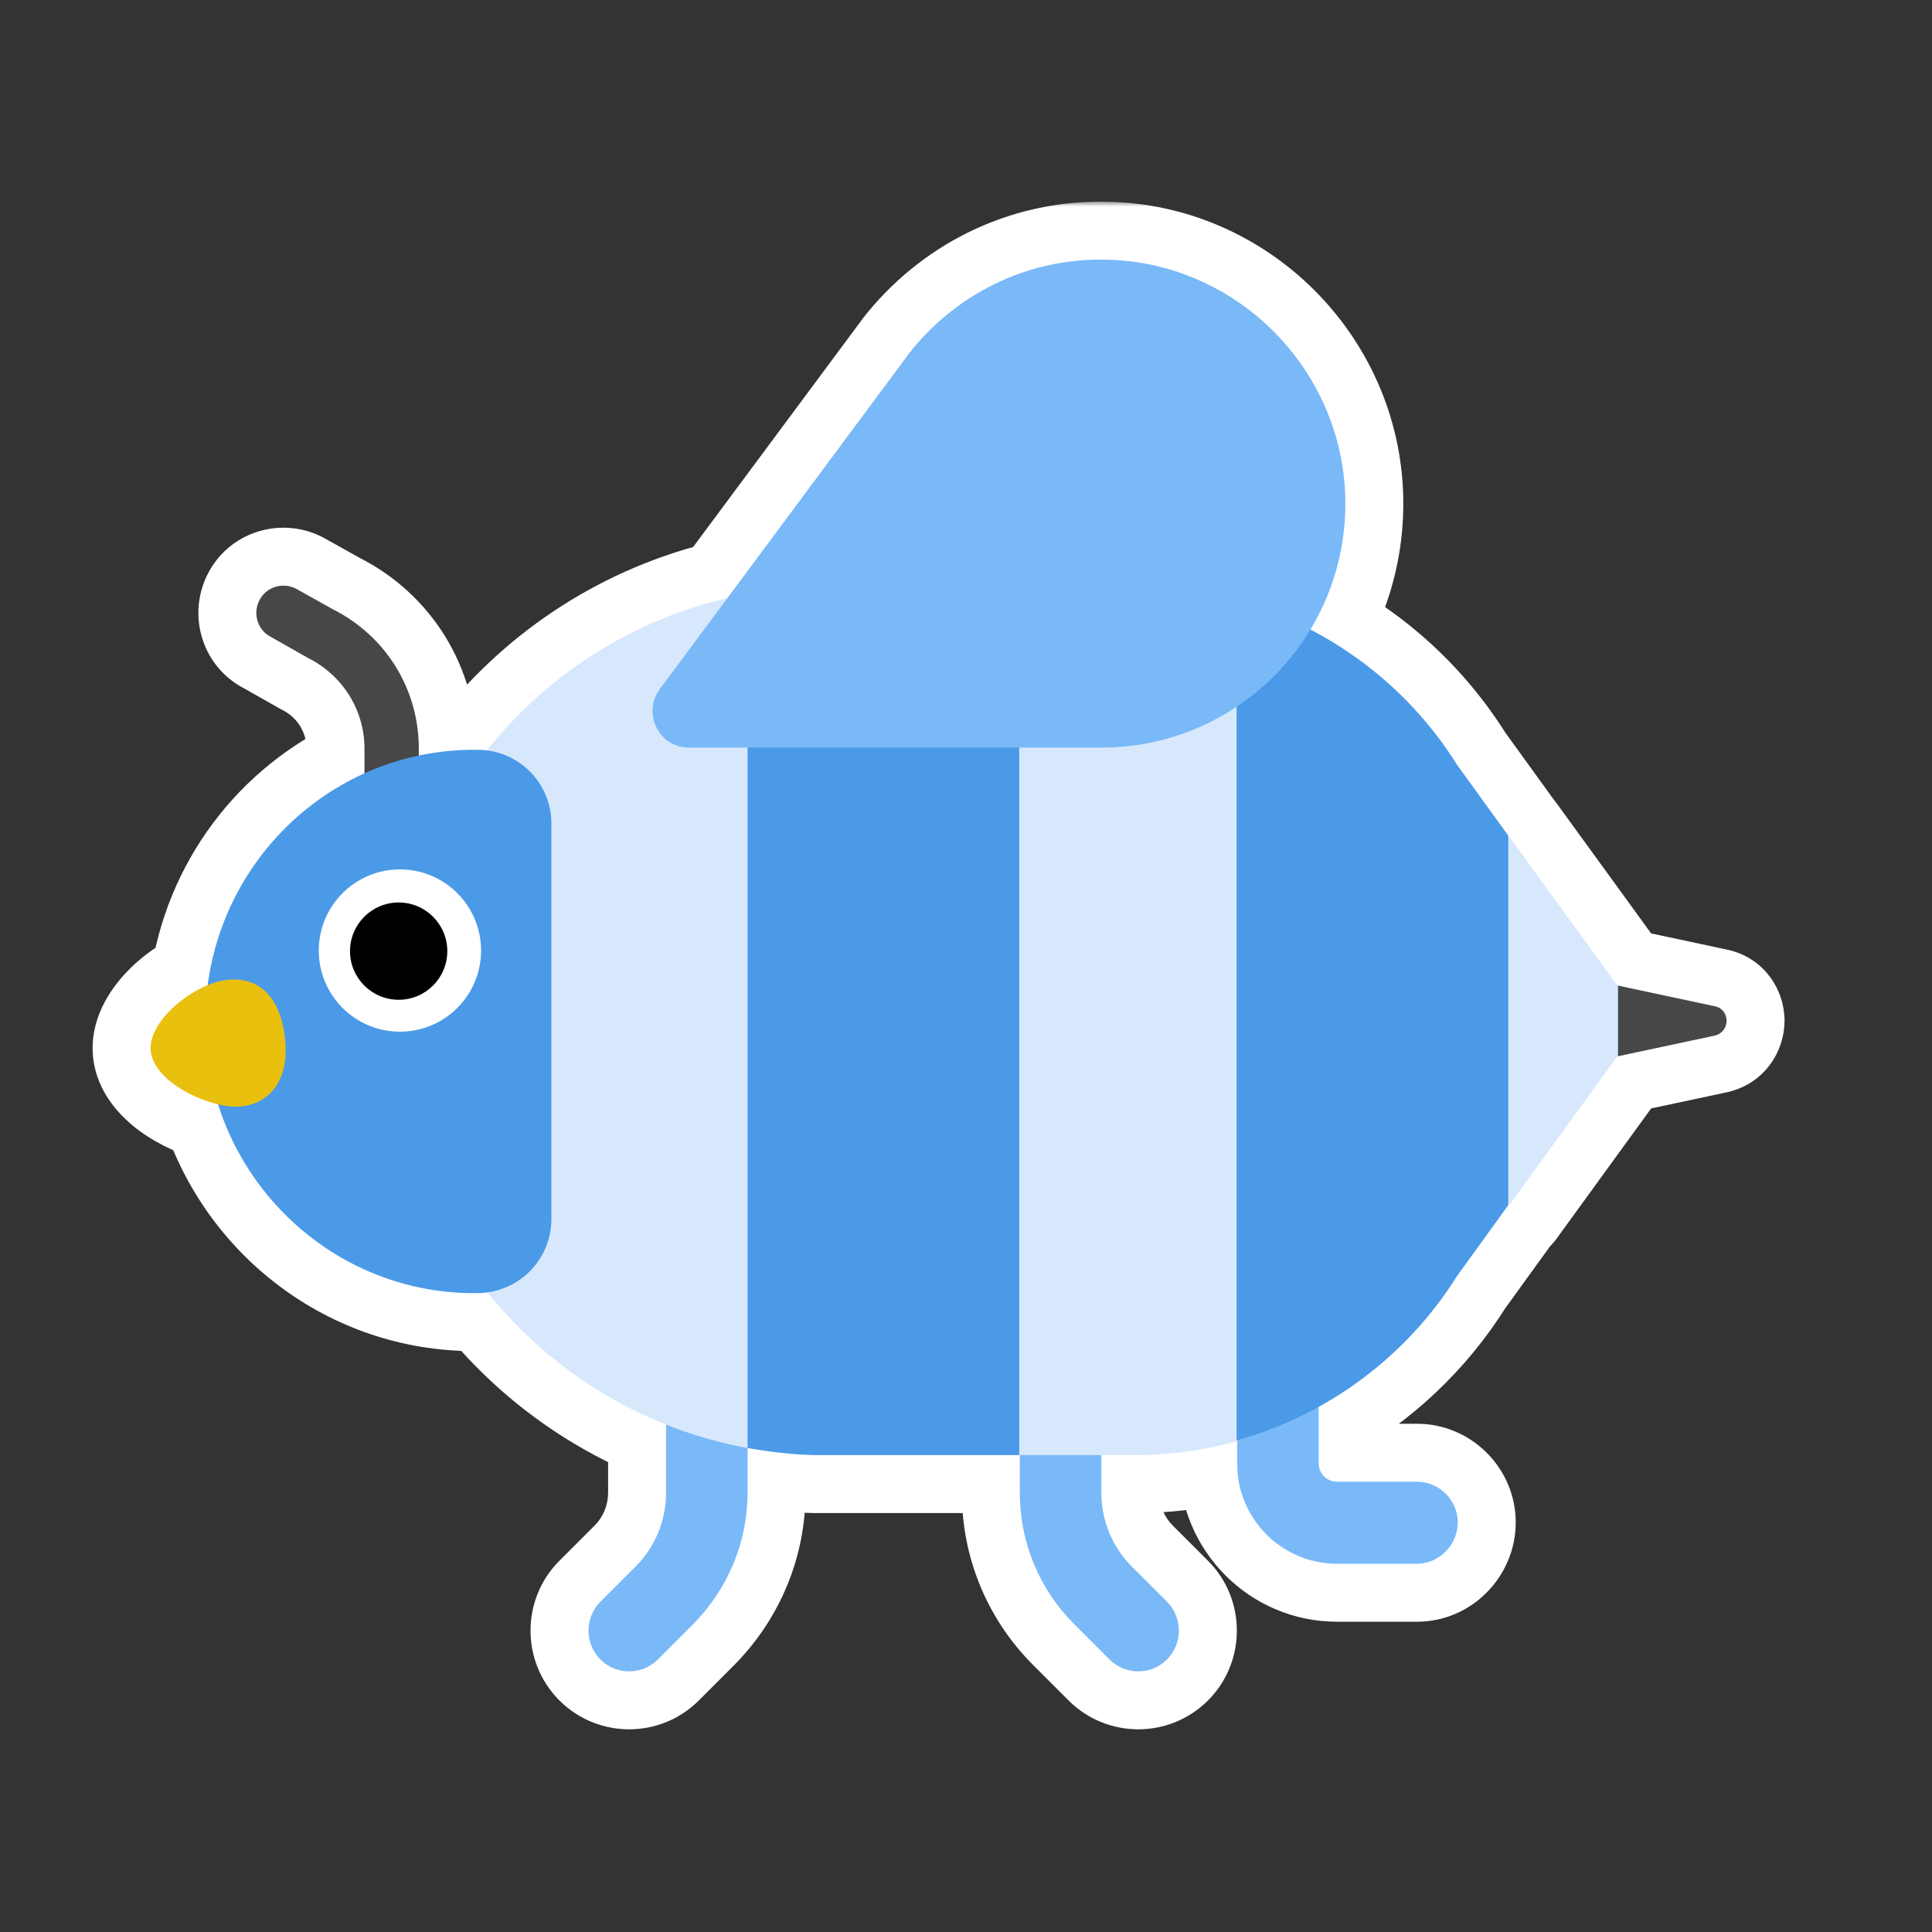 <svg width="200" height="200" viewBox="0 0 200 200" fill="none" xmlns="http://www.w3.org/2000/svg">
<rect x="0" y="0" width="200" height="200" fill="#333333" stroke="none"/>
<mask id="path-1-outside-1_1062_17917" maskUnits="userSpaceOnUse" x="8.589" y="20.875" width="177" height="159" fill="black">
<rect fill="white" x="8.589" y="20.875" width="177" height="159"/>
<path d="M114.457 26.88C127.901 27.105 138.926 38.074 139.264 51.518C139.382 56.52 138.046 61.202 135.65 65.171C141.791 68.365 147.058 73.142 150.85 79.193L156.138 86.505V86.881L156.25 86.629L167.453 102.059L167.5 102.03L177.513 104.168C179.144 104.505 179.144 106.811 177.513 107.205L167.5 109.342L167.454 109.312L156.25 124.744L156.138 124.489V124.755L150.85 132.068C147.241 137.826 142.269 142.457 136.508 145.64V151.474C136.508 152.543 137.352 153.387 138.421 153.387H146.689C148.996 153.387 150.908 155.3 150.908 157.606C150.908 159.912 148.995 161.88 146.689 161.88H138.421C132.683 161.88 128.07 157.212 128.07 151.531V149.183C124.67 150.132 121.116 150.63 117.494 150.63H114.008V154.512C114.008 157.381 115.133 160.137 117.158 162.162L120.814 165.818C122.446 167.449 122.446 170.15 120.814 171.781C119.971 172.625 118.902 173.018 117.833 173.018C116.764 173.018 115.695 172.625 114.852 171.781L111.195 168.125C107.539 164.468 105.57 159.631 105.57 154.512V150.411L105.513 150.179V150.63H84.306C81.983 150.575 79.715 150.301 77.501 149.918L77.5 149.924C77.463 149.918 77.427 149.91 77.39 149.903V154.512C77.39 159.631 75.365 164.468 71.765 168.125L68.108 171.781C67.265 172.624 66.196 173.018 65.127 173.018C64.058 173.018 62.989 172.624 62.145 171.781C60.514 170.15 60.514 167.449 62.145 165.818L65.802 162.162C67.827 160.137 68.952 157.381 68.952 154.512V147.471C61.659 144.568 55.303 139.816 50.469 133.79V133.787C50.166 133.83 49.858 133.859 49.544 133.868H49.094C36.697 133.868 26.172 125.656 22.574 114.324C19.558 113.62 15.864 111.409 15.604 108.803C15.346 106.225 18.529 103.21 21.498 101.979C22.795 92.168 29.091 83.954 37.731 80.054V77.505C37.731 73.512 35.482 69.911 31.882 68.111L28.112 65.973C26.706 65.298 26.144 63.611 26.819 62.205C27.494 60.798 29.182 60.236 30.588 60.911L34.413 63.048C39.925 65.805 43.356 71.318 43.356 77.505V78.215C45.207 77.825 47.126 77.618 49.094 77.618H49.544C49.831 77.622 50.115 77.642 50.395 77.677V77.676C56.592 69.909 65.31 64.24 75.308 61.905L93.589 37.287C93.701 37.118 93.813 37.005 93.926 36.837L94.039 36.667C98.764 30.593 106.132 26.712 114.457 26.88Z"/>
</mask>
<path d="M114.457 26.88C127.901 27.105 138.926 38.074 139.264 51.518C139.382 56.52 138.046 61.202 135.65 65.171C141.791 68.365 147.058 73.142 150.85 79.193L156.138 86.505V86.881L156.25 86.629L167.453 102.059L167.5 102.03L177.513 104.168C179.144 104.505 179.144 106.811 177.513 107.205L167.5 109.342L167.454 109.312L156.25 124.744L156.138 124.489V124.755L150.85 132.068C147.241 137.826 142.269 142.457 136.508 145.64V151.474C136.508 152.543 137.352 153.387 138.421 153.387H146.689C148.996 153.387 150.908 155.3 150.908 157.606C150.908 159.912 148.995 161.88 146.689 161.88H138.421C132.683 161.88 128.07 157.212 128.07 151.531V149.183C124.67 150.132 121.116 150.63 117.494 150.63H114.008V154.512C114.008 157.381 115.133 160.137 117.158 162.162L120.814 165.818C122.446 167.449 122.446 170.15 120.814 171.781C119.971 172.625 118.902 173.018 117.833 173.018C116.764 173.018 115.695 172.625 114.852 171.781L111.195 168.125C107.539 164.468 105.57 159.631 105.57 154.512V150.411L105.513 150.179V150.63H84.306C81.983 150.575 79.715 150.301 77.501 149.918L77.5 149.924C77.463 149.918 77.427 149.91 77.39 149.903V154.512C77.39 159.631 75.365 164.468 71.765 168.125L68.108 171.781C67.265 172.624 66.196 173.018 65.127 173.018C64.058 173.018 62.989 172.624 62.145 171.781C60.514 170.15 60.514 167.449 62.145 165.818L65.802 162.162C67.827 160.137 68.952 157.381 68.952 154.512V147.471C61.659 144.568 55.303 139.816 50.469 133.79V133.787C50.166 133.83 49.858 133.859 49.544 133.868H49.094C36.697 133.868 26.172 125.656 22.574 114.324C19.558 113.62 15.864 111.409 15.604 108.803C15.346 106.225 18.529 103.21 21.498 101.979C22.795 92.168 29.091 83.954 37.731 80.054V77.505C37.731 73.512 35.482 69.911 31.882 68.111L28.112 65.973C26.706 65.298 26.144 63.611 26.819 62.205C27.494 60.798 29.182 60.236 30.588 60.911L34.413 63.048C39.925 65.805 43.356 71.318 43.356 77.505V78.215C45.207 77.825 47.126 77.618 49.094 77.618H49.544C49.831 77.622 50.115 77.642 50.395 77.677V77.676C56.592 69.909 65.31 64.24 75.308 61.905L93.589 37.287C93.701 37.118 93.813 37.005 93.926 36.837L94.039 36.667C98.764 30.593 106.132 26.712 114.457 26.88Z" fill="black"/>
<path d="M114.457 26.88L114.336 32.879C114.343 32.879 114.35 32.879 114.357 32.88L114.457 26.88ZM139.264 51.518L145.262 51.376L145.262 51.367L139.264 51.518ZM135.65 65.171L130.513 62.071C129.657 63.49 129.426 65.2 129.874 66.795C130.323 68.391 131.411 69.73 132.882 70.494L135.65 65.171ZM150.85 79.193L145.765 82.379C145.836 82.491 145.91 82.601 145.988 82.709L150.85 79.193ZM156.138 86.505H162.138C162.138 85.243 161.739 84.013 161 82.99L156.138 86.505ZM156.138 86.881H150.138C150.138 89.714 152.119 92.16 154.889 92.75C157.659 93.34 160.465 91.911 161.618 89.324L156.138 86.881ZM156.25 86.629L161.105 83.104C159.846 81.37 157.757 80.439 155.625 80.662C153.493 80.885 151.642 82.229 150.77 84.187L156.25 86.629ZM167.453 102.059L162.598 105.584C164.45 108.135 167.96 108.818 170.633 107.147L167.453 102.059ZM167.5 102.03L168.753 96.162C167.23 95.837 165.64 96.117 164.32 96.942L167.5 102.03ZM177.513 104.168L176.26 110.035C176.272 110.038 176.284 110.04 176.296 110.043L177.513 104.168ZM177.513 107.205L178.765 113.072C178.817 113.061 178.869 113.049 178.921 113.037L177.513 107.205ZM167.5 109.342L164.196 114.351C165.539 115.236 167.18 115.546 168.753 115.21L167.5 109.342ZM167.454 109.312L170.758 104.303C168.079 102.537 164.484 103.19 162.599 105.787L167.454 109.312ZM156.25 124.744L150.759 127.163C151.625 129.129 153.476 130.481 155.612 130.71C157.748 130.938 159.843 130.007 161.105 128.269L156.25 124.744ZM156.138 124.489L161.628 122.07C160.484 119.473 157.678 118.033 154.902 118.618C152.125 119.202 150.138 121.652 150.138 124.489H156.138ZM156.138 124.755L161 128.271C161.739 127.248 162.138 126.018 162.138 124.755H156.138ZM150.85 132.068L145.988 128.552C145.91 128.659 145.836 128.769 145.765 128.882L150.85 132.068ZM136.508 145.64L133.606 140.389C131.694 141.445 130.508 143.456 130.508 145.64H136.508ZM146.689 153.387L146.69 147.387H146.689V153.387ZM150.908 157.606L156.908 157.606V157.606H150.908ZM146.689 161.88L146.689 167.88L146.69 167.88L146.689 161.88ZM128.07 151.531L122.07 151.531L122.07 151.531L128.07 151.531ZM128.07 149.183H134.07C134.07 147.307 133.193 145.539 131.698 144.404C130.204 143.27 128.265 142.9 126.458 143.404L128.07 149.183ZM117.494 150.63L117.494 156.63L117.494 156.63L117.494 150.63ZM114.008 150.63V144.63C110.694 144.63 108.008 147.317 108.008 150.63H114.008ZM114.008 154.512L108.008 154.512L108.008 154.512L114.008 154.512ZM120.814 165.818L116.572 170.061L120.814 165.818ZM120.814 171.781L125.057 176.023L125.057 176.023L120.814 171.781ZM117.833 173.018L117.833 179.018L117.833 179.018L117.833 173.018ZM114.852 171.781L110.609 176.023L110.609 176.023L114.852 171.781ZM105.57 154.512L99.57 154.512L99.57 154.512L105.57 154.512ZM105.57 150.411H111.57C111.57 149.922 111.511 149.435 111.393 148.961L105.57 150.411ZM105.513 150.179L111.335 148.73C110.603 145.788 107.791 143.855 104.783 144.224C101.774 144.593 99.513 147.148 99.513 150.179H105.513ZM105.513 150.63V156.63C108.826 156.63 111.513 153.944 111.513 150.63H105.513ZM84.306 150.63L84.163 156.629C84.21 156.63 84.258 156.63 84.306 156.63L84.306 150.63ZM77.501 149.918L78.525 144.005C76.926 143.729 75.284 144.111 73.972 145.065C72.66 146.019 71.791 147.463 71.561 149.069L77.501 149.918ZM77.5 149.924L76.429 155.828C78.033 156.119 79.687 155.745 81.009 154.791C82.332 153.838 83.209 152.387 83.44 150.773L77.5 149.924ZM77.39 149.903L78.475 144.002C76.724 143.68 74.919 144.152 73.55 145.292C72.181 146.432 71.39 148.121 71.39 149.903H77.39ZM77.39 154.512L83.39 154.512V154.512H77.39ZM71.765 168.125L76.007 172.367C76.018 172.356 76.029 172.345 76.04 172.334L71.765 168.125ZM65.127 173.018L65.127 179.018L65.127 179.018L65.127 173.018ZM62.145 171.781L57.903 176.023L57.903 176.024L62.145 171.781ZM65.802 162.162L70.044 166.404L70.044 166.404L65.802 162.162ZM68.952 154.512L74.952 154.512V154.512H68.952ZM68.952 147.471H74.952C74.952 145.014 73.454 142.805 71.171 141.897L68.952 147.471ZM50.469 133.79H44.469C44.469 135.155 44.934 136.479 45.788 137.544L50.469 133.79ZM50.469 133.787H56.469C56.469 132.047 55.713 130.392 54.398 129.253C53.084 128.113 51.339 127.6 49.616 127.848L50.469 133.787ZM49.544 133.868V139.868C49.597 139.868 49.651 139.867 49.704 139.866L49.544 133.868ZM49.094 133.868L49.094 139.868H49.094V133.868ZM22.574 114.324L28.293 112.508C27.653 110.492 25.998 108.962 23.938 108.481L22.574 114.324ZM15.604 108.803L9.633 109.399L9.633 109.4L15.604 108.803ZM21.498 101.979L23.796 107.522C25.774 106.701 27.166 104.889 27.446 102.765L21.498 101.979ZM37.731 80.054L40.2 85.523C42.35 84.553 43.731 82.413 43.731 80.054H37.731ZM31.882 68.111L28.922 73.33C29.013 73.382 29.105 73.431 29.198 73.477L31.882 68.111ZM28.112 65.973L31.072 60.754C30.953 60.687 30.833 60.623 30.71 60.565L28.112 65.973ZM26.819 62.205L21.41 59.608L21.41 59.608L26.819 62.205ZM30.588 60.911L33.515 55.673C33.407 55.612 33.296 55.555 33.184 55.502L30.588 60.911ZM34.413 63.048L31.486 68.286C31.566 68.331 31.648 68.374 31.73 68.415L34.413 63.048ZM43.356 78.215H37.356C37.356 80.024 38.172 81.736 39.577 82.876C40.982 84.015 42.826 84.46 44.595 84.086L43.356 78.215ZM49.094 77.618L49.094 71.618L49.094 71.618L49.094 77.618ZM49.544 77.618L49.625 71.618C49.598 71.618 49.571 71.618 49.544 71.618L49.544 77.618ZM50.395 77.677L49.653 83.631C51.361 83.844 53.077 83.313 54.367 82.174C55.656 81.035 56.395 79.398 56.395 77.677H50.395ZM50.395 77.676L45.704 73.934C44.856 74.997 44.395 76.317 44.395 77.676H50.395ZM75.308 61.905L76.672 67.748C78.055 67.425 79.278 66.622 80.125 65.482L75.308 61.905ZM93.589 37.287L98.406 40.864C98.466 40.782 98.525 40.699 98.581 40.615L93.589 37.287ZM93.926 36.837L88.942 33.495C88.939 33.499 88.937 33.504 88.934 33.508L93.926 36.837ZM94.039 36.667L89.303 32.984C89.217 33.095 89.134 33.209 89.056 33.326L94.039 36.667ZM114.457 26.88L114.357 32.88C124.573 33.051 133.008 41.429 133.266 51.669L139.264 51.518L145.262 51.367C144.844 34.72 131.228 21.16 114.557 20.881L114.457 26.88ZM139.264 51.518L133.265 51.66C133.356 55.489 132.337 59.05 130.513 62.071L135.65 65.171L140.787 68.272C143.755 63.354 145.408 57.552 145.262 51.376L139.264 51.518ZM135.65 65.171L132.882 70.494C138.091 73.204 142.552 77.251 145.765 82.379L150.85 79.193L155.934 76.007C151.564 69.034 145.491 63.527 138.419 59.848L135.65 65.171ZM150.85 79.193L145.988 82.709L151.276 90.021L156.138 86.505L161 82.99L155.712 75.677L150.85 79.193ZM156.138 86.505H150.138V86.881H156.138H162.138V86.505H156.138ZM156.138 86.881L161.618 89.324L161.73 89.072L156.25 86.629L150.77 84.187L150.657 84.439L156.138 86.881ZM156.25 86.629L151.395 90.155L162.598 105.584L167.453 102.059L172.308 98.534L161.105 83.104L156.25 86.629ZM167.453 102.059L170.633 107.147L170.68 107.118L167.5 102.03L164.32 96.942L164.273 96.971L167.453 102.059ZM167.5 102.03L166.247 107.898L176.26 110.035L177.513 104.168L178.765 98.3L168.753 96.162L167.5 102.03ZM177.513 104.168L176.296 110.043C173.969 109.561 172.736 107.46 172.736 105.665C172.736 103.895 173.915 101.901 176.104 101.372L177.513 107.205L178.921 113.037C182.742 112.114 184.736 108.77 184.736 105.665C184.736 102.534 182.688 99.112 178.729 98.292L177.513 104.168ZM177.513 107.205L176.26 101.337L166.247 103.475L167.5 109.342L168.753 115.21L178.765 113.072L177.513 107.205ZM167.5 109.342L170.804 104.334L170.758 104.303L167.454 109.312L164.151 114.321L164.196 114.351L167.5 109.342ZM167.454 109.312L162.599 105.787L151.395 121.219L156.25 124.744L161.105 128.269L172.309 112.837L167.454 109.312ZM156.25 124.744L161.741 122.324L161.628 122.07L156.138 124.489L150.647 126.908L150.759 127.163L156.25 124.744ZM156.138 124.489H150.138V124.755H156.138H162.138V124.489H156.138ZM156.138 124.755L151.276 121.239L145.988 128.552L150.85 132.068L155.712 135.584L161 128.271L156.138 124.755ZM150.85 132.068L145.765 128.882C142.706 133.763 138.492 137.689 133.606 140.389L136.508 145.64L139.41 150.892C146.047 147.225 151.775 141.89 155.934 135.254L150.85 132.068ZM136.508 145.64H130.508V151.474H136.508H142.508V145.64H136.508ZM136.508 151.474H130.508C130.508 155.857 134.038 159.387 138.421 159.387V153.387V147.387C140.666 147.387 142.508 149.229 142.508 151.474H136.508ZM138.421 153.387V159.387H146.689V153.387V147.387H138.421V153.387ZM146.689 153.387L146.689 159.387C145.682 159.387 144.908 158.614 144.908 157.606H150.908H156.908C156.908 151.986 152.309 147.388 146.69 147.387L146.689 153.387ZM150.908 157.606L144.908 157.606C144.908 157.083 145.122 156.669 145.383 156.404C145.648 156.134 146.099 155.88 146.689 155.88L146.689 161.88L146.69 167.88C152.411 167.88 156.908 163.124 156.908 157.606L150.908 157.606ZM146.689 161.88V155.88H138.421V161.88V167.88H146.689V161.88ZM138.421 161.88V155.88C136.018 155.88 134.07 153.919 134.07 151.531L128.07 151.531L122.07 151.531C122.07 160.505 129.349 167.88 138.421 167.88V161.88ZM128.07 151.531H134.07V149.183H128.07H122.07V151.531H128.07ZM128.07 149.183L126.458 143.404C123.576 144.208 120.565 144.63 117.494 144.63L117.494 150.63L117.494 156.63C121.668 156.63 125.764 156.056 129.682 154.963L128.07 149.183ZM117.494 150.63V144.63H114.008V150.63V156.63H117.494V150.63ZM114.008 150.63H108.008V154.512H114.008H120.008V150.63H114.008ZM114.008 154.512L108.008 154.512C108.008 158.948 109.748 163.237 112.916 166.404L117.158 162.162L121.401 157.919C120.518 157.037 120.008 155.814 120.008 154.512L114.008 154.512ZM117.158 162.162L112.916 166.404L116.572 170.061L120.814 165.818L125.057 161.575L121.401 157.919L117.158 162.162ZM120.814 165.818L116.572 170.061C115.86 169.349 115.86 168.25 116.572 167.538L120.814 171.781L125.057 176.023C129.031 172.049 129.032 165.55 125.057 161.575L120.814 165.818ZM120.814 171.781L116.572 167.538C116.724 167.386 116.928 167.246 117.167 167.15C117.401 167.056 117.63 167.018 117.833 167.018L117.833 173.018L117.833 179.018C120.406 179.018 123.028 178.052 125.057 176.023L120.814 171.781ZM117.833 173.018V167.018C118.036 167.018 118.265 167.056 118.499 167.15C118.738 167.246 118.942 167.386 119.094 167.538L114.852 171.781L110.609 176.023C112.638 178.052 115.26 179.018 117.833 179.018V173.018ZM114.852 171.781L119.094 167.538L115.438 163.882L111.195 168.125L106.953 172.367L110.609 176.023L114.852 171.781ZM111.195 168.125L115.438 163.882C112.921 161.365 111.57 158.059 111.57 154.512L105.57 154.512L99.57 154.512C99.57 161.203 102.158 167.572 106.953 172.367L111.195 168.125ZM105.57 154.512H111.57V150.411H105.57H99.57V154.512H105.57ZM105.57 150.411L111.393 148.961L111.335 148.73L105.513 150.179L99.69 151.629L99.748 151.86L105.57 150.411ZM105.513 150.179H99.513V150.63H105.513H111.513V150.179H105.513ZM105.513 150.63V144.63H84.306V150.63V156.63H105.513V150.63ZM84.306 150.63L84.448 144.632C82.501 144.586 80.538 144.354 78.525 144.005L77.501 149.918L76.477 155.83C78.891 156.248 81.465 156.564 84.163 156.629L84.306 150.63ZM77.501 149.918L71.561 149.069L71.56 149.076L77.5 149.924L83.44 150.773L83.441 150.766L77.501 149.918ZM77.5 149.924L78.571 144.021C78.597 144.025 78.615 144.029 78.624 144.031C78.631 144.032 78.635 144.033 78.625 144.031C78.62 144.03 78.599 144.026 78.576 144.021C78.552 144.016 78.517 144.01 78.475 144.002L77.39 149.903L76.304 155.804C76.281 155.8 76.264 155.796 76.258 155.795C76.254 155.794 76.251 155.794 76.264 155.796C76.273 155.798 76.295 155.803 76.321 155.808C76.348 155.813 76.385 155.82 76.429 155.828L77.5 149.924ZM77.39 149.903H71.39V154.512H77.39H83.39V149.903H77.39ZM77.39 154.512L71.39 154.512C71.39 158.019 70.01 161.355 67.489 163.915L71.765 168.125L76.04 172.334C80.719 167.582 83.389 161.242 83.39 154.512L77.39 154.512ZM71.765 168.125L67.522 163.882L63.866 167.538L68.108 171.781L72.351 176.023L76.007 172.367L71.765 168.125ZM68.108 171.781L63.866 167.538C64.018 167.386 64.222 167.246 64.461 167.15C64.695 167.056 64.924 167.018 65.126 167.018L65.127 173.018L65.127 179.018C67.7 179.018 70.322 178.053 72.351 176.023L68.108 171.781ZM65.127 173.018V167.018C65.33 167.018 65.559 167.056 65.793 167.15C66.032 167.246 66.236 167.386 66.388 167.538L62.145 171.781L57.903 176.024C59.932 178.052 62.554 179.018 65.127 179.018V173.018ZM62.145 171.781L66.388 167.538C67.1 168.25 67.1 169.349 66.388 170.061L62.145 165.818L57.903 161.575C53.928 165.55 53.928 172.049 57.903 176.023L62.145 171.781ZM62.145 165.818L66.388 170.061L70.044 166.404L65.802 162.162L61.559 157.919L57.903 161.575L62.145 165.818ZM65.802 162.162L70.044 166.404C73.212 163.237 74.952 158.948 74.952 154.512L68.952 154.512L62.952 154.512C62.952 155.814 62.442 157.037 61.559 157.919L65.802 162.162ZM68.952 154.512H74.952V147.471H68.952H62.952V154.512H68.952ZM68.952 147.471L71.171 141.897C64.855 139.383 59.343 135.263 55.149 130.035L50.469 133.79L45.788 137.544C51.264 144.369 58.464 149.754 66.733 153.046L68.952 147.471ZM50.469 133.79H56.469V133.787H50.469H44.469V133.79H50.469ZM50.469 133.787L49.616 127.848C49.505 127.863 49.431 127.869 49.384 127.87L49.544 133.868L49.704 139.866C50.285 139.85 50.827 139.797 51.321 139.726L50.469 133.787ZM49.544 133.868V127.868H49.094V133.868V139.868H49.544V133.868ZM49.094 133.868L49.094 127.868C39.423 127.868 31.133 121.457 28.293 112.508L22.574 114.324L16.855 116.139C21.209 129.856 33.972 139.868 49.094 139.868L49.094 133.868ZM22.574 114.324L23.938 108.481C23.582 108.398 23.149 108.255 22.702 108.055C22.254 107.854 21.868 107.63 21.577 107.419C21.271 107.197 21.184 107.073 21.212 107.111C21.243 107.153 21.506 107.526 21.574 108.207L15.604 108.803L9.633 109.4C10.02 113.265 12.712 115.814 14.534 117.135C16.56 118.603 18.983 119.647 21.21 120.167L22.574 114.324ZM15.604 108.803L21.574 108.207C21.643 108.904 21.453 109.321 21.44 109.35C21.426 109.381 21.494 109.233 21.751 108.954C21.996 108.689 22.328 108.397 22.718 108.125C23.11 107.852 23.488 107.649 23.796 107.522L21.498 101.979L19.2 96.436C16.919 97.382 14.659 98.944 12.931 100.817C11.381 102.498 9.249 105.55 9.633 109.399L15.604 108.803ZM21.498 101.979L27.446 102.765C28.468 95.038 33.427 88.58 40.2 85.523L37.731 80.054L35.263 74.585C24.754 79.329 17.122 89.299 15.55 101.193L21.498 101.979ZM37.731 80.054H43.731V77.505H37.731H31.731V80.054H37.731ZM37.731 77.505H43.731C43.731 71.204 40.166 65.545 34.565 62.744L31.882 68.111L29.198 73.477C30.797 74.277 31.731 75.82 31.731 77.505H37.731ZM31.882 68.111L34.842 62.892L31.072 60.754L28.112 65.973L25.152 71.192L28.922 73.33L31.882 68.111ZM28.112 65.973L30.71 60.565C32.392 61.373 32.938 63.323 32.228 64.801L26.819 62.205L21.41 59.608C19.351 63.898 21.02 69.223 25.515 71.382L28.112 65.973ZM26.819 62.205L32.228 64.802C31.421 66.482 29.472 67.031 27.991 66.32L30.588 60.911L33.184 55.502C28.891 53.441 23.567 55.115 21.41 59.608L26.819 62.205ZM30.588 60.911L27.661 66.148L31.486 68.286L34.413 63.048L37.34 57.811L33.515 55.673L30.588 60.911ZM34.413 63.048L31.73 68.415C35.219 70.16 37.356 73.602 37.356 77.505H43.356H49.356C49.356 69.034 44.632 61.45 37.096 57.682L34.413 63.048ZM43.356 77.505H37.356V78.215H43.356H49.356V77.505H43.356ZM43.356 78.215L44.595 84.086C46.045 83.78 47.548 83.618 49.094 83.618L49.094 77.618L49.094 71.618C46.704 71.618 44.37 71.869 42.117 72.345L43.356 78.215ZM49.094 77.618V83.618H49.544V77.618V71.618H49.094V77.618ZM49.544 77.618L49.463 83.617C49.513 83.618 49.576 83.622 49.653 83.631L50.395 77.677L51.136 71.723C50.655 71.663 50.15 71.625 49.625 71.618L49.544 77.618ZM50.395 77.677H56.395V77.676H50.395H44.395V77.677H50.395ZM50.395 77.676L55.085 81.418C60.463 74.677 68.021 69.768 76.672 67.748L75.308 61.905L73.943 56.062C62.598 58.712 52.721 65.14 45.704 73.934L50.395 77.676ZM75.308 61.905L80.125 65.482L98.406 40.864L93.589 37.287L88.772 33.709L70.49 58.328L75.308 61.905ZM93.589 37.287L98.581 40.615C98.477 40.772 98.38 40.888 98.449 40.802C98.493 40.747 98.701 40.49 98.918 40.165L93.926 36.837L88.934 33.508C89.038 33.351 89.134 33.235 89.066 33.321C89.022 33.376 88.814 33.633 88.597 33.959L93.589 37.287ZM93.926 36.837L98.909 40.178L99.022 40.009L94.039 36.667L89.056 33.326L88.942 33.495L93.926 36.837ZM94.039 36.667L98.775 40.351C102.406 35.683 108.014 32.751 114.336 32.879L114.457 26.88L114.579 20.882C104.25 20.672 95.122 25.503 89.303 32.984L94.039 36.667Z" fill="white" mask="url(#path-1-outside-1_1062_17917)"/>
<path d="M40.544 85.155C38.969 85.155 37.731 83.918 37.731 82.343V77.505C37.731 73.511 35.481 69.911 31.881 68.111L28.113 65.974C26.706 65.299 26.144 63.611 26.819 62.205C27.494 60.798 29.181 60.236 30.588 60.911L34.413 63.048C39.925 65.805 43.356 71.317 43.356 77.505V82.343C43.356 83.918 42.119 85.155 40.544 85.155Z" fill="#474747"/>
<path d="M146.689 161.881H138.42C132.683 161.881 128.07 157.212 128.07 151.531V132.631C128.07 130.324 129.983 128.412 132.289 128.412C134.595 128.412 136.508 130.324 136.508 132.631V151.474C136.508 152.543 137.352 153.387 138.42 153.387H146.689C148.995 153.387 150.908 155.299 150.908 157.606C150.908 159.912 148.995 161.881 146.689 161.881Z" fill="#7AB9F8"/>
<path d="M65.127 173.018C64.058 173.018 62.989 172.624 62.145 171.781C60.514 170.149 60.514 167.449 62.145 165.818L65.802 162.162C67.827 160.137 68.952 157.381 68.952 154.512V143.881C68.952 141.574 70.864 139.662 73.17 139.662C75.477 139.662 77.389 141.574 77.389 143.881V154.512C77.389 159.631 75.364 164.468 71.764 168.124L68.108 171.781C67.264 172.624 66.195 173.018 65.127 173.018Z" fill="#7AB9F8"/>
<path d="M114.852 171.781C115.695 172.624 116.764 173.018 117.833 173.018C118.902 173.018 119.97 172.624 120.814 171.781C122.445 170.149 122.445 167.449 120.814 165.818L117.158 162.162C115.133 160.137 114.008 157.381 114.008 154.512V143.881C114.008 141.574 112.095 139.662 109.789 139.662C107.483 139.662 105.57 141.574 105.57 143.881V154.512C105.57 159.631 107.539 164.468 111.195 168.124L114.852 171.781Z" fill="#7AB9F8"/>
<path d="M167.5 102.03L177.513 104.167C179.144 104.505 179.144 106.811 177.513 107.205L167.5 109.342L161.875 105.625L167.5 102.03Z" fill="#474747"/>
<path d="M105.625 150.631H117.494C121.135 150.631 124.708 150.127 128.125 149.169L142.188 105.625L128.125 62.205C124.708 61.246 121.135 60.743 117.494 60.743H105.625L94.375 105.625L105.625 150.631Z" fill="#D7E8FC"/>
<path d="M77.5 61.449C66.586 63.429 57.041 69.346 50.394 77.676L52.188 85.937V125.312L50.468 133.79C57.112 142.071 66.626 147.952 77.5 149.924L91.563 105.625L77.5 61.449Z" fill="#D7E8FC"/>
<path d="M147.812 105.625L156.25 86.63L167.5 102.123V109.25L156.25 124.744L147.812 105.625Z" fill="#D7E8FC"/>
<path d="M105.513 60.743H84.306C81.944 60.799 79.638 61.081 77.388 61.474V149.899C79.638 150.293 81.944 150.574 84.306 150.631H105.513V60.743Z" fill="#4B9AE8"/>
<path d="M57.081 85.268C57.081 81.049 53.706 77.674 49.544 77.618H49.094C33.681 77.618 21.25 90.218 21.25 105.743C21.25 121.268 33.737 133.868 49.094 133.868H49.544C53.763 133.756 57.081 130.381 57.081 126.162V85.268Z" fill="#4B9AE8"/>
<path d="M24.259 114.557C21.161 114.484 15.915 111.927 15.603 108.803C15.292 105.679 20.03 101.915 23.319 101.458C26.601 101.003 29.06 102.992 29.519 107.656C29.983 112.371 27.357 114.63 24.259 114.557Z" fill="#EAC00F"/>
<path d="M150.85 79.193L156.138 86.506V124.756L150.85 132.068C145.563 140.506 137.35 146.524 128.013 149.112V62.149C137.406 64.793 145.563 70.756 150.85 79.193Z" fill="#4B9AE8"/>
<path d="M94.039 36.668C98.764 30.593 106.133 26.712 114.458 26.88C127.902 27.105 138.927 38.074 139.264 51.518C139.602 65.749 128.183 77.393 114.008 77.393H71.314C68.22 77.393 66.477 73.849 68.276 71.374L93.589 37.286C93.701 37.118 93.814 37.005 93.927 36.837L94.039 36.668Z" fill="#7AB9F8"/>
<path d="M41.4 106.8C46.039 106.8 49.8 103.039 49.8 98.4C49.8 93.761 46.039 90 41.4 90C36.761 90 33 93.761 33 98.4C33 103.039 36.761 106.8 41.4 106.8Z" fill="white"/>
<path d="M41.269 103.497C44.05 103.497 46.305 101.242 46.305 98.461C46.305 95.679 44.05 93.425 41.269 93.425C38.488 93.425 36.233 95.679 36.233 98.461C36.233 101.242 38.488 103.497 41.269 103.497Z" fill="black"/>
</svg>

